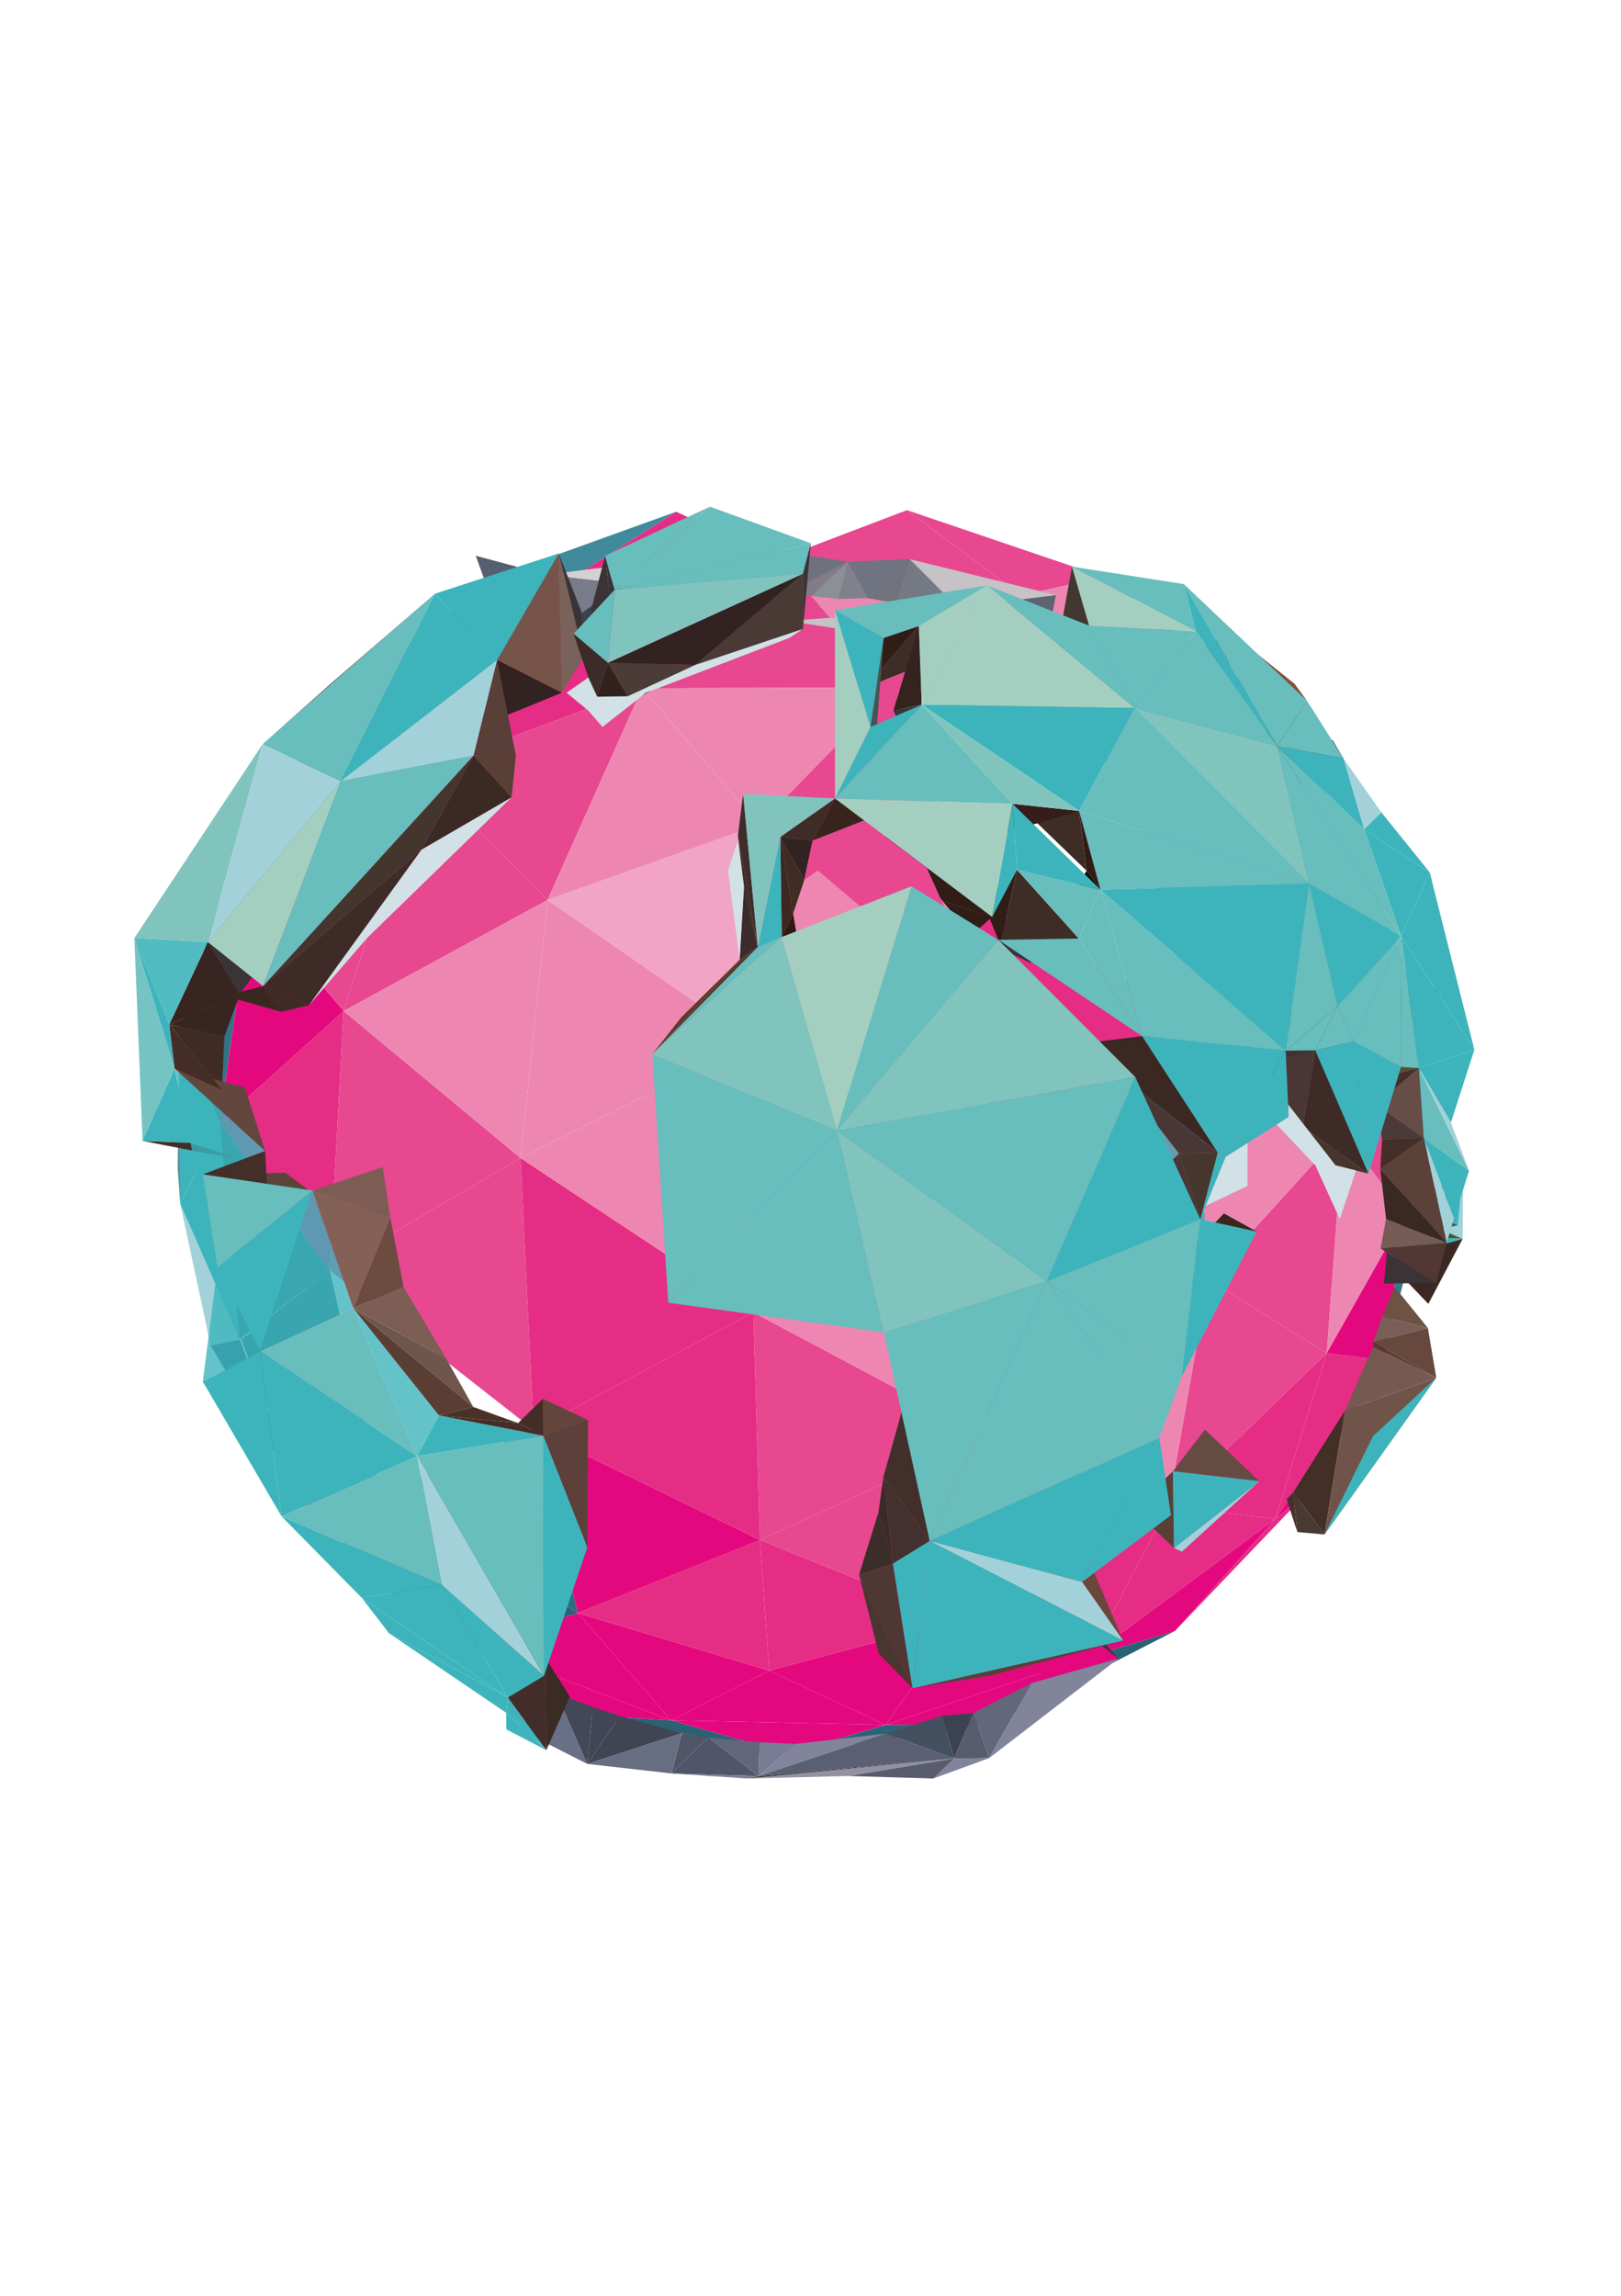<svg xmlns="http://www.w3.org/2000/svg" xmlns:xlink="http://www.w3.org/1999/xlink" version="1.1" id="Layer_1" x="0px" y="0px" viewBox="0 0 1683.78 2383.94" enable-background="new 0 0 1683.78 2383.94" xml:space="preserve">











<polygon fill="#508FA0" points="186.76,1067.03 187.26,1250.1 184.54,1212.86 " class=""/>
<polygon fill="#93AAC4" points="1146.44,661.85 942.07,592.45 1030.53,619.64 " class=""/>
<polygon fill="#4591A0" points="942.07,592.45 702.36,594.08 833.34,589.19 "/>
<polygon fill="#E62D85" points="1361.45,1546.04 1220.47,1693.63 1324.64,1577.38 "/>
<polygon fill="#E4087E" points="1324.64,1577.38 1437.23,1412.59 1361.45,1546.04 " class=""/>
<polygon fill="#296074" points="610.32,1781.28 432.28,1678.74 491.07,1707.7 "/>
<polygon fill="#2A5E72" points="315.73,1560.93 491.07,1707.7 432.28,1678.74 "/>
<polygon fill="#317F93" points="1468.97,1032.39 1484.85,1223.88 1465.38,1073.66 "/>
<polygon fill="#3F8699" points="1465.38,1073.66 1410.88,871.53 1468.97,1032.39 "/>
<polygon fill="#2A6173" points="697.13,1786.43 819.19,1820.85 610.32,1781.28 "/>
<polygon fill="#E4087E" points="491.07,1707.7 697.13,1786.43 610.32,1781.28 "/>
<polygon fill="#E4087E" points="819.19,1820.85 697.13,1786.43 920.1,1791.15 " class=""/>
<polygon fill="#2C6277" points="920.1,1791.15 1031.98,1790.17 819.19,1820.85 "/>
<polygon fill="#38798D" points="1459.02,1261.95 1484.85,1223.88 1437.23,1412.59 "/>
<polygon fill="#3C8294" points="1459.02,1261.95 1465.38,1073.66 1484.85,1223.88 "/>
<polygon fill="#2A6275" points="1220.47,1693.63 1031.98,1790.17 1132.03,1720.2 "/>
<polygon fill="#E4087E" points="1132.03,1720.2 1324.64,1577.38 1220.47,1693.63 "/>
<polygon fill="#E4087E" points="920.1,1791.15 1132.03,1720.2 1031.98,1790.17 " class=""/>
<polygon fill="#387B8C" points="364.41,718.09 367.19,726 248.38,870.65 "/>
<polygon fill="#3E8697" points="367.19,726 364.41,718.09 505.18,602.52 "/>
<polygon fill="#448FA0" points="1272.07,723.74 1302.14,715.58 1410.88,871.53 "/>
<polygon fill="#4590A2" points="1302.14,715.58 1272.07,723.74 1146.44,599.15 "/>
<polygon fill="#255C71" points="315.73,1560.93 218.79,1397.21 248.93,1391.05 "/>
<polygon fill="#A2D1D9" points="187.26,1250.1 248.93,1391.05 218.79,1397.21 "/>
<polygon fill="#327285" points="248.38,870.65 260.76,935.61 186.76,1067.03 "/>
<polygon fill="#387B8D" points="260.76,935.61 248.38,870.65 367.19,726 "/>
<polygon fill="#E62D85" points="1437.23,1412.59 1324.64,1577.38 1378.06,1405.13 "/>
<polygon fill="#E4087E" points="1378.06,1405.13 1459.02,1261.95 1437.23,1412.59 "/>
<polygon fill="#408A9B" points="505.18,602.52 702.36,531.39 562.1,620.65 "/>
<polygon fill="#3E8597" points="505.18,602.52 562.1,620.65 367.19,726 "/>
<polygon fill="#3DB4BB" points="228.11,1165.86 248.93,1391.05 187.26,1250.1 "/>
<polygon fill="#3DB4BB" points="186.76,1067.03 228.11,1165.86 187.26,1250.1 "/>
<polygon fill="#337385" points="228.11,1165.86 186.76,1067.03 260.76,935.61 "/>
<polygon fill="#ED87B1" points="1060.65,618.23 1146.44,599.15 1272.07,723.74 "/>
<polygon fill="#E74890" points="942.07,529.75 1146.44,599.15 1060.65,618.23 "/>
<polygon fill="#285F74" points="491.07,1707.7 315.73,1560.93 393.39,1550.58 "/>
<polygon fill="#265E74" points="250.74,1391.05 395.21,1550.58 315.73,1560.93 "/>
<polygon fill="#438D9E" points="1368.15,938.06 1410.88,871.53 1465.38,1073.66 "/>
<polygon fill="#4590A2" points="1410.88,871.53 1368.15,938.06 1272.07,723.74 "/>
<polygon fill="#E4087E" points="798.99,1734.82 920.1,1791.15 697.13,1786.43 "/>
<polygon fill="#E74890" points="1060.65,618.23 808.13,580.72 942.07,529.75 "/>
<polygon fill="#E62D85" points="808.13,580.72 562.1,620.65 702.36,531.39 "/>
<polygon fill="#438FA1" points="702.36,594.08 942.07,592.45 808.13,643.41 "/>
<polygon fill="#ED87B1" points="1395.18,1174.5 1459.02,1261.95 1378.06,1405.13 "/>
<polygon fill="#E74890" points="1395.18,1174.5 1465.38,1073.66 1459.02,1261.95 "/>
<polygon fill="#418B9E" points="1465.38,1073.66 1395.18,1174.5 1368.15,938.06 "/>
<polygon fill="#E4087E" points="697.13,1786.43 491.07,1707.7 600.22,1675.02 "/>
<polygon fill="#E4087E" points="600.22,1675.02 798.99,1734.82 697.13,1786.43 "/>
<polygon fill="#296075" points="393.39,1550.58 600.22,1675.02 491.07,1707.7 "/>
<polygon fill="#E62D85" points="1324.64,1577.38 1132.03,1720.2 1213.69,1563.72 "/>
<polygon fill="#E62D85" points="1213.69,1563.72 1378.06,1405.13 1324.64,1577.38 "/>
<polygon fill="#E4087E" points="1132.03,1720.2 920.1,1791.15 996.22,1682.42 "/>
<polygon fill="#E62D85" points="996.22,1682.42 1213.69,1563.72 1132.03,1720.2 "/>
<polygon fill="#E4087E" points="798.99,1734.82 996.22,1682.42 920.1,1791.15 "/>
<polygon fill="#3C8295" points="367.19,726 437.07,800.6 260.76,935.61 "/>
<polygon fill="#3F8899" points="437.07,800.6 367.19,726 562.1,620.65 "/>
<polygon fill="#306E82" points="248.93,1391.05 228.11,1165.86 342.37,1318.81 "/>
<polygon fill="#2E697E" points="342.37,1318.81 395.21,1550.58 250.74,1391.05 "/>
<polygon fill="#4895A6" points="1168.56,800 1272.07,723.74 1368.15,938.06 "/>
<polygon fill="#4D97A8" points="1272.07,723.74 1168.56,800 1060.65,618.23 "/>
<polygon fill="#E62D85" points="356.9,1049.87 342.37,1318.81 228.11,1165.86 "/>
<polygon fill="#E4087E" points="260.76,935.61 356.9,1049.87 228.11,1165.86 "/>
<polygon fill="#E74890" points="356.9,1049.87 260.76,935.61 437.07,800.6 "/>
<polygon fill="#E74890" points="1255.04,1328.69 1378.06,1405.13 1213.69,1563.72 "/>
<polygon fill="#E74890" points="1378.06,1405.13 1255.04,1328.69 1395.18,1174.5 "/>
<polygon fill="#E4087E" points="562.1,620.65 808.13,580.72 667.13,714.64 "/>
<polygon fill="#E62D85" points="562.1,620.65 667.13,714.64 437.07,800.6 "/>
<polygon fill="#E62D85" points="789.41,1599.19 996.22,1682.42 798.99,1734.82 "/>
<polygon fill="#E62D85" points="789.41,1599.19 798.99,1734.82 600.22,1675.02 "/>
<polygon fill="#629FAE" points="927.57,713.93 1060.65,618.23 1168.56,800 "/>
<polygon fill="#E74890" points="927.57,713.93 667.13,714.64 808.13,580.72 "/>
<polygon fill="#ED87B1" points="808.13,580.72 1060.65,618.23 927.57,713.93 "/>
<polygon fill="#2F6A7F" points="554.3,1484.77 600.22,1675.02 393.39,1550.58 "/>
<polygon fill="#E4087E" points="600.22,1675.02 554.3,1484.77 789.41,1599.19 "/>
<polygon fill="#ED87B1" points="1239.74,1054.09 1395.18,1174.5 1255.04,1328.69 "/>
<polygon fill="#448FA0" points="1239.74,1054.09 1368.15,938.06 1395.18,1174.5 "/>
<polygon fill="#4D96A6" points="1368.15,938.06 1239.74,1054.09 1168.56,800 "/>
<polygon fill="#E74890" points="996.22,1682.42 789.41,1599.19 1024.78,1491.58 "/>
<polygon fill="#37778B" points="1024.78,1491.58 1213.69,1563.72 996.22,1682.42 "/>
<polygon fill="#ED87B1" points="1213.69,1563.72 1024.78,1491.58 1255.04,1328.69 "/>
<polygon fill="#E74890" points="437.07,800.6 568.79,934.54 356.9,1049.87 "/>
<polygon fill="#E74890" points="568.79,934.54 437.07,800.6 667.13,714.64 "/>
<polygon fill="#ED87B1" points="667.13,714.64 927.57,713.93 788.49,856.48 "/>
<polygon fill="#ED87B1" points="667.13,714.64 788.49,856.48 568.79,934.54 "/>
<polygon fill="#E74890" points="342.37,1318.81 356.9,1049.87 540.72,1202.56 "/>
<polygon fill="#E74890" points="540.72,1202.56 554.3,1484.77 342.37,1318.81 "/>
<polygon fill="#ED87B1" points="568.79,934.54 540.72,1202.56 356.9,1049.87 "/>
<polygon fill="#E74890" points="788.49,856.48 927.57,713.93 1010.08,935.5 "/>
<polygon fill="#E74890" points="782.49,1362.79 1024.78,1491.58 789.41,1599.19 "/>
<polygon fill="#E62D85" points="554.3,1484.77 540.72,1202.56 782.49,1362.79 "/>
<polygon fill="#E62D85" points="782.49,1362.79 789.41,1599.19 554.3,1484.77 "/>
<polygon fill="#ED87B1" points="1024.78,1491.58 782.49,1362.79 1031.13,1206.57 "/>
<polygon fill="#418699" points="1031.13,1206.57 1255.04,1328.69 1024.78,1491.58 "/>
<polygon fill="#669DAB" points="1255.04,1328.69 1031.13,1206.57 1239.74,1054.09 "/>
<polygon fill="#E62D85" points="1010.08,935.5 1239.74,1054.09 1031.13,1206.57 "/>
<polygon fill="#51909E" points="782.61,1082.2 1031.13,1206.57 782.49,1362.79 "/>
<polygon fill="#73A3AF" points="1031.13,1206.57 782.61,1082.2 1010.08,935.5 "/>
<polygon fill="#ED87B1" points="788.49,856.48 1010.08,935.5 782.61,1082.2 "/>
<polygon fill="#ED87B1" points="540.72,1202.56 568.79,934.54 782.61,1082.2 "/>
<polygon fill="#ED87B1" points="782.61,1082.2 782.49,1362.79 540.72,1202.56 "/>
<polygon fill="#F1A4C4" points="788.49,856.48 782.61,1082.2 568.79,934.54 "/>
<polygon fill="#3A3436" points="1058.21,1630.51 1080.2,1653.75 1064.8,1641.34 "/>
<polygon fill="#3A3436" points="1064.8,1641.34 1080.2,1653.75 1108.17,1687.58 "/>
<polygon fill="#3A3436" points="1088.36,1644.27 1108.17,1687.58 1089.27,1655.72 "/>
<polygon fill="#3A3436" points="1105.65,1659.21 1161.66,1722.33 1117.82,1688.59 "/>
<polygon fill="#E4087E" points="1117.82,1688.59 1161.66,1722.33 1071.71,1747.72 "/>
<polygon fill="#9191A1" points="991.09,1826.06 881.39,1844.24 775.86,1846.86 "/>
<polygon fill="#3C4252" points="1011.03,1778.8 991.09,1826.06 978.45,1781.66 "/>
<polygon fill="#62677C" points="1071.71,1747.72 1027.46,1825.65 1011.03,1778.8 "/>
<polygon fill="#82849B" points="1071.71,1747.72 1161.66,1722.33 1027.46,1825.65 "/>
<polygon fill="#595B6E" points="1011.03,1778.8 1027.46,1825.65 991.09,1826.06 "/>
<polygon fill="#3A3436" points="1449.55,1242.32 1519.77,1225.7 1455.89,1255.57 "/>
<polygon fill="#445060" points="978.45,1781.66 991.09,1826.06 920.17,1800.22 "/>
<polygon fill="#3A3436" points="578.2,1752.5 539.05,1795.64 581.41,1740.88 "/>
<polygon fill="#6E5244" points="1448.72,1336.51 1483.17,1379.02 1435.91,1367.08 "/>
<polygon fill="#785E56" points="1435.91,1367.08 1483.17,1379.02 1426.33,1393.57 "/>
<polygon fill="#46322B" points="1343.26,1549.8 1347.61,1590.92 1336.43,1556.76 "/>
<polygon fill="#3A3436" points="577.88,1758.31 539.05,1795.64 578.2,1752.5 "/>
<polygon fill="#505823" points="1458.3,1261.71 1519.29,1286.39 1454.31,1283.33 "/>
<polygon fill="#3B2822" points="1440.28,1308.71 1519.29,1286.39 1483.66,1353.97 "/>
<polygon fill="#A2D1D9" points="1455.89,1255.57 1519.77,1225.7 1519.29,1286.39 "/>
<polygon fill="#3DB4BB" points="1455.89,1255.57 1519.29,1286.39 1458.3,1261.71 "/>
<polygon fill="#3DB4BB" points="1454.31,1283.33 1519.29,1286.39 1440.28,1308.71 "/>
<polygon fill="#515567" points="735.98,1804.28 697.53,1841.62 708.17,1799.85 "/>
<polygon fill="#414553" points="708.17,1799.85 610.07,1831.73 643.8,1781.88 "/>
<polygon fill="#686F86" points="577.88,1758.31 610.07,1831.73 539.05,1795.64 "/>
<polygon fill="#686E82" points="708.17,1799.85 697.53,1841.62 610.07,1831.73 "/>
<polygon fill="#424555" points="643.8,1781.88 610.07,1831.73 615.77,1772.65 "/>
<polygon fill="#424858" points="615.77,1772.65 610.07,1831.73 577.88,1758.31 "/>
<polygon fill="#442F27" points="1396.99,1464.82 1375.8,1593.43 1343.26,1549.8 "/>
<polygon fill="#483A32" points="1343.26,1549.8 1375.8,1593.43 1347.61,1590.92 "/>
<polygon fill="#3A3436" points="1317.17,766.97 1372.16,753.11 1329.99,783.67 "/>
<polygon fill="#67483C" points="1426.33,1393.57 1483.17,1379.02 1491.92,1430.64 "/>
<polygon fill="#70544A" points="1396.99,1464.82 1491.92,1430.64 1375.8,1593.43 "/>
<polygon fill="#573A30" points="1426.33,1393.57 1491.92,1430.64 1426.22,1398.62 "/>
<polygon fill="#765950" points="1426.22,1398.62 1491.92,1430.64 1396.99,1464.82 "/>
<polygon fill="#50556A" points="735.98,1804.28 787.94,1844.33 697.53,1841.62 "/>
<polygon fill="#3A3436" points="775.86,1846.86 787.94,1844.33 991.09,1826.06 "/>
<polygon fill="#7C8093" points="775.86,1846.86 697.53,1841.62 787.94,1844.33 "/>
<polygon fill="#82849B" points="920.17,1800.22 787.94,1844.33 826.06,1810.97 "/>
<polygon fill="#5A5F73" points="920.17,1800.22 991.09,1826.06 787.94,1844.33 "/>
<polygon fill="#3A3436" points="1233.35,684.48 1278.29,652.78 1293.47,669.04 "/>
<polygon fill="#3A3436" points="1233.35,684.48 1293.47,669.04 1259.59,706.71 "/>
<polygon fill="#787C94" points="826.06,1810.97 787.94,1844.33 788.91,1809.19 "/>
<polygon fill="#61667A" points="788.91,1809.19 787.94,1844.33 735.98,1804.28 "/>
<polygon fill="#3A3436" points="1317.17,766.97 1344.56,710 1372.16,753.11 "/>
<polygon fill="#3A3436" points="1312.2,761.78 1344.56,710 1317.17,766.97 "/>
<polygon fill="#3A3436" points="1463.53,1227.29 1516.69,1246.41 1458.6,1248.5 "/>
<polygon fill="#3A3436" points="1324.16,764.18 1384.39,768.79 1395.41,787.49 "/>
<polygon fill="#3A3436" points="1324.16,764.18 1395.41,787.49 1347.96,817.81 "/>
<polygon fill="#835139" points="1344.56,710 1357.8,727.94 1293.47,669.04 "/>
<polygon fill="#3A3436" points="1441.2,1025.99 1513.37,1028.28 1451.45,1045.2 "/>
<polygon fill="#565F70" points="512.84,628.64 494.18,577.15 571.63,597.81 "/>
<polygon fill="#5E6370" points="994.99,630.53 1096.81,617.93 1088.99,658 "/>
<polygon fill="#3A3436" points="1440.6,1300.66 1491.91,1332.25 1437.59,1332.91 "/>
<polygon fill="#3A3436" points="1438.31,1044.86 1497.71,1039.14 1445.5,1064.47 "/>
<polygon fill="#767B8D" points="571.63,660.5 494.18,639.84 566.82,596.81 "/>
<polygon fill="#3A3436" points="1458.6,1248.5 1514.19,1272.46 1454.92,1265.56 "/>
<polygon fill="#3A3436" points="1454.92,1265.56 1514.19,1272.46 1453.8,1274.41 "/>
<polygon fill="#3A3436" points="1453.8,1274.41 1514.19,1272.46 1452.53,1283.85 "/>
<polygon fill="#3DB4BB" points="1458.6,1248.5 1516.69,1246.41 1514.19,1272.46 "/>
<polygon fill="#3A3436" points="1497.71,1039.14 1485.05,905.85 1513.37,1028.28 "/>
<polygon fill="#3A3436" points="331.25,781.43 342.36,711.07 370.55,742.33 "/>
<polygon fill="#3A3436" points="1434.02,1296.39 1491.91,1332.25 1440.6,1300.66 "/>
<polygon fill="#3DB4BB" points="525.7,1778.57 567.5,1817.43 525.95,1795.83 "/>
<polygon fill="#3A3436" points="1445.41,1210.15 1525.94,1215.79 1456.37,1211.82 "/>
<polygon fill="#765C54" points="1439.75,1265.93 1502.72,1290.42 1434.02,1296.39 "/>
<polygon fill="#513834" points="1434.02,1296.39 1502.72,1290.42 1491.91,1332.25 "/>
<polygon fill="#392922" points="1433.76,1214.04 1502.72,1290.42 1439.75,1265.93 "/>
<polygon fill="#3B2B25" points="591.91,1761.95 567.5,1817.43 566.7,1721.56 "/>
<polygon fill="#83848D" points="760.65,623.55 804.29,571.54 817.37,616.34 "/>
<polygon fill="#8B8F96" points="843.07,619 880.57,583.23 870.67,622 "/>
<polygon fill="#817C87" points="817.37,616.34 880.57,583.23 843.07,619 "/>
<polygon fill="#6D727C" points="817.37,616.34 804.29,571.54 880.57,583.23 "/>
<polygon fill="#80818A" points="870.67,622 880.57,583.23 901.29,621.12 "/>
<polygon fill="#C7C2C5" points="893.82,656.43 817.53,644.74 864.59,641.39 "/>
<polygon fill="#757984" points="931.6,626.53 944.89,580.65 994.99,630.53 "/>
<polygon fill="#6F7480" points="901.29,621.12 880.57,583.23 944.89,580.65 "/>
<polygon fill="#C7C2C5" points="994.99,630.53 944.89,580.65 1096.81,617.93 "/>
<polygon fill="#6F737C" points="901.29,621.12 944.89,580.65 931.6,626.53 "/>
<polygon fill="#3DB4BB" points="1485.05,905.85 1417.02,861.11 1434.83,843.56 "/>
<polygon fill="#A2D1D9" points="1395.41,787.49 1434.83,843.56 1417.02,861.11 "/>
<polygon fill="#A2D1D9" points="1502.72,1290.42 1479,1181.74 1510.29,1265.19 "/>
<polygon fill="#3DB4BB" points="1525.94,1215.79 1510.29,1265.19 1479,1181.74 "/>
<polygon fill="#4B3B38" points="1429.16,1146.64 1479,1181.74 1435.64,1183.24 "/>
<polygon fill="#452E27" points="1435.64,1183.24 1479,1181.74 1433.76,1214.04 "/>
<polygon fill="#5B4138" points="1433.76,1214.04 1479,1181.74 1502.72,1290.42 "/>
<polygon fill="#664D45" points="1429.16,1146.64 1473.84,1109.03 1479,1181.74 "/>
<polygon fill="#3DB4BB" points="1531.48,1090.02 1507.11,1165.69 1473.84,1109.03 "/>
<polygon fill="#68BDBD" points="1473.84,1109.03 1525.94,1215.79 1479,1181.74 "/>
<polygon fill="#412D2B" points="1421.87,1138.37 1473.84,1109.03 1429.16,1146.64 "/>
<polygon fill="#A2D1D9" points="1525.94,1215.79 1473.84,1109.03 1507.11,1165.69 "/>
<polygon fill="#97979F" points="760.65,623.55 646.27,606.18 804.29,571.54 "/>
<polygon fill="#D4D1D3" points="566.82,596.81 635.12,588.26 646.27,606.18 "/>
<polygon fill="#646771" points="662.79,646.62 646.27,606.18 760.65,623.55 "/>
<polygon fill="#C7C2C5" points="804.29,571.54 646.27,606.18 635.12,588.26 "/>
<polygon fill="#787B8A" points="571.63,660.5 566.82,596.81 646.27,606.18 "/>
<polygon fill="#3B434E" points="571.63,660.5 646.27,606.18 662.79,646.62 "/>
<polygon fill="#442F2A" points="1408.53,1126.07 1473.84,1109.03 1421.87,1138.37 "/>
<polygon fill="#3F2B23" points="230.48,1131.7 175.83,1063.82 233.12,1076.18 "/>
<polygon fill="#382520" points="233.12,1076.18 175.83,1063.82 249.22,1032.34 "/>
<polygon fill="#68BDBD" points="1229.74,606.57 1357.8,727.94 1326.55,774.81 "/>
<polygon fill="#68BDBD" points="1357.8,727.94 1395.41,787.49 1326.55,774.81 "/>
<polygon fill="#3DB4BB" points="1417.02,861.11 1326.55,774.81 1395.41,787.49 "/>
<polygon fill="#3A3436" points="272.78,772.78 342.36,711.07 451.69,616.59 "/>
<polygon fill="#55522A" points="1408.53,1126.07 1455.25,1107.9 1473.84,1109.03 "/>
<polygon fill="#382420" points="249.22,1032.34 175.83,1063.82 215.95,978.3 "/>
<polygon fill="#3A3436" points="249.22,1032.34 215.95,978.3 269.89,1003.3 "/>
<polygon opacity="0.9" fill="#3DB4BB" points="215.95,978.3 175.83,1063.82 139.58,974.08 "/>
<polygon fill="#81C4BE" points="272.78,772.78 215.95,978.3 139.58,974.08 "/>
<polygon fill="#3DB4BB" points="1229.74,606.57 1326.55,774.81 1242.1,655.68 "/>
<polygon fill="#68BDBD" points="1242.1,655.68 1113.55,588.45 1229.74,606.57 "/>
<polygon fill="#3DB4BB" points="1473.84,1109.03 1455.39,972.09 1531.48,1090.02 "/>
<polygon fill="#3DB4BB" points="1485.05,905.85 1455.39,972.09 1417.02,861.11 "/>
<polygon fill="#68BDBD" points="1455.39,972.09 1473.84,1109.03 1455.25,1107.9 "/>
<polygon fill="#68BDBD" points="1455.39,972.09 1326.55,774.81 1417.02,861.11 "/>
<polygon fill="#3DB4BB" points="1485.05,905.85 1531.48,1090.02 1455.39,972.09 "/>
<polygon fill="#3A3436" points="232.2,1200.38 197.77,1186.81 247.72,1202.97 "/>
<polygon fill="#432D27" points="215.95,1197.96 148.07,1184.74 197.77,1186.81 "/>
<polygon fill="#3A3436" points="215.95,1197.96 197.77,1186.81 232.2,1200.38 "/>
<polygon fill="#3DB4BB" points="404.06,1696 527.47,1762.82 525.7,1778.57 "/>
<polygon fill="#3A3436" points="566.7,1721.56 527.47,1762.82 554.26,1676.4 "/>
<polygon fill="#3DB4BB" points="567.5,1817.43 525.7,1778.57 527.47,1762.82 "/>
<polygon fill="#3DB4BB" points="375.76,1659.21 527.47,1762.82 404.06,1696 "/>
<polygon fill="#432D2B" points="566.7,1721.56 567.5,1817.43 527.47,1762.82 "/>
<polygon opacity="0.9" fill="#68BDBD" points="148.07,1184.74 139.58,974.08 181.38,1109.65 "/>
<polygon fill="#3DB4BB" points="181.38,1109.65 197.77,1186.81 148.07,1184.74 "/>
<polygon fill="#3DB4BB" points="181.38,1109.65 139.58,974.08 175.83,1063.82 "/>
<polygon fill="#63463E" points="275.41,1195.26 181.38,1109.65 254.36,1129.19 "/>
<polygon fill="#452D25" points="230.48,1131.7 181.38,1109.65 175.83,1063.82 "/>
<polygon fill="#423832" points="1100.9,658.07 1113.55,588.45 1131.39,649.69 "/>
<polygon fill="#A4CFC0" points="1113.55,588.45 1242.1,655.68 1131.39,649.69 "/>
<polygon fill="#3A3436" points="1100.9,658.07 1131.39,649.69 1097.88,678.5 "/>
<polygon fill="#47362B" points="1353.03,1169.97 1421.57,1218.76 1384.28,1209.4 "/>
<polygon fill="#3A3436" points="606.53,682.12 580.38,574.7 603.96,635.26 "/>
<polygon fill="#3A3436" points="613.71,634.84 628.52,577.18 637.89,658.29 "/>
<polygon fill="#3A3436" points="272.78,772.78 215.95,978.3 215.95,978.3 "/>
<polygon fill="#5B3F37" points="1028.34,1740.07 947.83,1753.16 1166.69,1703.68 "/>
<polygon fill="#7A6159" points="583.58,719.36 580.38,574.7 606.53,682.12 "/>
<polygon opacity="0.8" fill="#3DB4BB" points="210.65,1219.48 225.88,1316.18 197.77,1186.81 "/>
<polygon opacity="0.8" fill="#3DB4BB" points="181.38,1109.65 210.65,1219.48 197.77,1186.81 "/>
<polygon opacity="0.8" fill="#3DB4BB" points="275.41,1195.26 210.65,1219.48 181.38,1109.65 "/>
<polygon fill="#5B4339" points="324.42,1238.61 210.65,1219.48 296.43,1217.87 "/>
<polygon fill="#432F28" points="278.39,1249.91 210.65,1219.48 275.41,1195.26 "/>
<polygon fill="#3DB4BB" points="459.01,1645.86 527.47,1762.82 375.76,1659.21 "/>
<polygon fill="#3DB4BB" points="375.76,1659.21 292.5,1574.67 459.01,1645.86 "/>
<polygon fill="#3DB4BB" points="459.01,1645.86 565.12,1740.22 527.47,1762.82 "/>
<polygon fill="#664B43" points="1251.63,1484.49 1308.14,1538.11 1218.3,1527.85 "/>
<polygon fill="#A2D1D9" points="1308.14,1538.11 1227.64,1611.31 1219.44,1607.53 "/>
<polygon fill="#593F35" points="1218.3,1527.85 1219.44,1607.53 1177.19,1566.82 "/>
<polygon fill="#3DB4BB" points="1218.3,1527.85 1308.14,1538.11 1219.44,1607.53 "/>
<polygon fill="#A2D1D9" points="272.78,772.78 353.96,811.12 215.95,978.3 "/>
<polygon fill="#68BDBD" points="451.69,616.59 353.96,811.12 272.78,772.78 "/>
<polygon fill="#6B463B" points="1135.01,1629.27 1166.69,1703.68 1124.03,1642.73 "/>
<polygon fill="#3A3436" points="1135.01,1629.27 1124.03,1642.73 1082.27,1606.57 "/>
<polygon fill="#4A3631" points="892.31,1635.28 947.83,1753.16 912.76,1717.11 "/>
<polygon opacity="0.8" fill="#3DB4BB" points="210.65,1434.69 225.88,1316.18 270.07,1403.11 "/>
<polygon fill="#3DB4BB" points="270.07,1403.11 292.5,1574.67 210.65,1434.69 "/>
<polygon fill="#68BDBD" points="1326.55,774.81 1455.39,972.09 1359.71,917.56 "/>
<polygon fill="#3E2B25" points="291.9,1050.68 273.27,1024.06 320.99,1043.87 "/>
<polygon fill="#3E2B27" points="320.99,1043.87 273.27,1024.06 437.82,882.38 "/>
<polygon fill="#A4CFC0" points="353.96,811.12 273.27,1024.06 215.95,978.3 "/>
<polygon fill="#392820" points="291.9,1050.68 233.27,1034.11 273.27,1024.06 "/>
<polygon fill="#3DB4BB" points="1359.71,917.56 1455.39,972.09 1389.36,1044.94 "/>
<polygon fill="#3A3436" points="1317.32,1052.4 1389.36,1044.94 1336.9,1054.7 "/>
<polygon fill="#68BDBD" points="1455.39,972.09 1455.25,1107.9 1405.9,1081.69 "/>
<polygon fill="#3A3436" points="1336.9,1054.7 1389.36,1044.94 1405.9,1081.69 "/>
<polygon fill="#68BDBD" points="1405.9,1081.69 1389.36,1044.94 1455.39,972.09 "/>
<polygon fill="#3DB4BB" points="1421.57,1218.76 1405.9,1081.69 1455.25,1107.9 "/>
<polygon fill="#3A3436" points="1336.9,1054.7 1405.9,1081.69 1340.86,1102.27 "/>
<polygon fill="#3A3436" points="637.89,658.29 628.52,577.18 638.45,612.4 "/>
<polygon fill="#68BDBD" points="737.42,526.14 638.45,612.4 628.52,577.18 "/>
<polygon fill="#68BDBD" points="638.45,612.4 737.42,526.14 842.25,564.16 "/>
<polygon fill="#3A3436" points="637.89,658.29 638.45,612.4 660.06,673.38 "/>
<polygon fill="#68BDBD" points="842.25,564.16 834.07,595.81 638.45,612.4 "/>
<polygon fill="#3A3436" points="833.97,654.12 834.07,595.81 842.25,564.16 "/>
<polygon fill="#4A3A36" points="722.22,690.48 834.07,595.81 833.97,654.12 "/>
<polygon fill="#68BDBD" points="1178.43,735.25 1025.31,607.91 1131.39,649.69 "/>
<polygon fill="#81C4BE" points="1359.71,917.56 1178.43,735.25 1326.55,774.81 "/>
<polygon fill="#68BDBD" points="1242.1,655.68 1326.55,774.81 1178.43,735.25 "/>
<polygon fill="#68BDBD" points="1131.39,649.69 1242.1,655.68 1178.43,735.25 "/>
<polygon fill="#77544A" points="583.58,719.36 516.36,685.3 580.38,574.7 "/>
<polygon fill="#322221" points="524.89,743.35 516.36,685.3 583.58,719.36 "/>
<polygon fill="#3DB4BB" points="353.96,811.12 451.69,616.59 516.36,685.3 "/>
<polygon fill="#3DB4BB" points="516.36,685.3 451.69,616.59 580.38,574.7 "/>
<polygon fill="#3E2B27" points="1353.03,1169.97 1366.29,1090.73 1421.57,1218.76 "/>
<polygon fill="#3A3436" points="1273.53,1100.52 1366.29,1090.73 1310.66,1104.42 "/>
<polygon fill="#3DB4BB" points="1421.57,1218.76 1366.29,1090.73 1405.9,1081.69 "/>
<polygon fill="#68BDBD" points="1389.36,1044.94 1405.9,1081.69 1366.29,1090.73 "/>
<polygon fill="#4A3634" points="1310.66,1104.42 1366.29,1090.73 1353.03,1169.97 "/>
<polygon fill="#3E2C27" points="897.9,714.51 954.48,650.07 945.53,695.46 "/>
<polygon fill="#68BDBD" points="459.01,1645.86 292.5,1574.67 433.24,1512.11 "/>
<polygon fill="#A2D1D9" points="433.24,1512.11 565.12,1740.22 459.01,1645.86 "/>
<polygon fill="#3DB4BB" points="292.5,1574.67 270.07,1403.11 433.24,1512.11 "/>
<polygon fill="#3DB4BB" points="1124.03,1642.73 1204.24,1493.12 1216.33,1573.47 "/>
<polygon fill="#68BDBD" points="867.25,633.58 1025.31,607.91 954.48,650.07 "/>
<polygon fill="#322221" points="722.22,690.48 631.39,688.34 834.07,595.81 "/>
<polygon fill="#31221E" points="619.14,727.23 631.39,688.34 655.79,729.25 "/>
<polygon fill="#68BDBD" points="638.45,612.4 631.39,688.34 595.79,658.08 "/>
<polygon fill="#81C4BE" points="631.39,688.34 638.45,612.4 834.07,595.81 "/>
<polygon fill="#4B3C37" points="655.79,729.25 631.39,688.34 722.22,690.48 "/>
<polygon fill="#3C2C29" points="619.14,727.23 595.79,658.08 631.39,688.34 "/>
<polygon fill="#3B251D" points="1271.32,1260.08 1305.33,1278.86 1231.63,1301.65 "/>
<polygon fill="#3A3436" points="1273.53,1100.52 1335.44,1091.04 1366.29,1090.73 "/>
<polygon fill="#68BDBD" points="1389.36,1044.94 1335.44,1091.04 1359.71,917.56 "/>
<polygon fill="#68BDBD" points="1366.29,1090.73 1335.44,1091.04 1389.36,1044.94 "/>
<polygon fill="#301D16" points="897.9,714.51 918,662.37 954.48,650.07 "/>
<polygon fill="#68BDBD" points="867.25,633.58 954.48,650.07 918,662.37 "/>
<polygon fill="#68BDBD" points="366.81,1358.52 433.24,1512.11 270.07,1403.11 "/>
<polygon fill="#6C4B41" points="419.21,1336.39 366.81,1358.52 405.46,1264.5 "/>
<polygon fill="#7D5E54" points="463.43,1410.77 366.81,1358.52 419.21,1336.39 "/>
<polygon fill="#6E564C" points="491.65,1461.04 366.81,1358.52 463.43,1410.77 "/>
<polygon fill="#3DB4BB" points="1335.44,1091.04 1338.55,1159.97 1273.24,1201.31 "/>
<polygon fill="#3B2924" points="437.82,882.38 491.87,784.55 531.37,828.04 "/>
<polygon fill="#45362D" points="437.82,882.38 273.27,1024.06 491.87,784.55 "/>
<polygon fill="#593F38" points="535.85,784.73 491.87,784.55 516.36,685.3 "/>
<polygon fill="#68BDBD" points="273.27,1024.06 353.96,811.12 491.87,784.55 "/>
<polygon fill="#A2D1D9" points="516.36,685.3 491.87,784.55 353.96,811.12 "/>
<polygon fill="#593F34" points="531.37,828.04 491.87,784.55 535.85,784.73 "/>
<polygon fill="#3DB4BB" points="270.07,1403.11 225.88,1316.18 324.75,1236.3 "/>
<polygon opacity="0.8" fill="#3DB4BB" points="270.07,1403.11 324.75,1236.3 366.81,1358.52 "/>
<polygon fill="#68BDBD" points="225.88,1316.18 210.65,1219.48 324.75,1236.3 "/>
<polygon fill="#7D5C53" points="405.46,1264.5 324.75,1236.3 397.59,1211.97 "/>
<polygon fill="#836157" points="405.46,1264.5 366.81,1358.52 324.75,1236.3 "/>
<polygon fill="#493128" points="538.17,1477.79 455.87,1469.88 491.65,1461.04 "/>
<polygon fill="#5A3E34" points="491.65,1461.04 455.87,1469.88 366.81,1358.52 "/>
<polygon opacity="0.8" fill="#3DB4BB" points="455.87,1469.88 433.24,1512.11 366.81,1358.52 "/>
<polygon fill="#392B28" points="917.7,1533.4 927.52,1623.64 912.51,1570.33 "/>
<polygon fill="#4F3733" points="892.31,1635.28 927.52,1623.64 947.83,1753.16 "/>
<polygon fill="#3B2D29" points="912.51,1570.33 927.52,1623.64 892.31,1635.28 "/>
<polygon fill="#3A3436" points="1123.08,1083.77 1264.92,1196.67 1164.05,1119.65 "/>
<polygon fill="#4A3634" points="1164.05,1119.65 1264.92,1196.67 1224.69,1197.89 "/>
<polygon fill="#34231E" points="927.83,737.97 954.48,650.07 957.38,731.76 "/>
<polygon fill="#A4CFC0" points="957.38,731.76 954.48,650.07 1025.31,607.91 "/>
<polygon fill="#A4CFC0" points="1025.31,607.91 1178.43,735.25 957.38,731.76 "/>
<polygon fill="#3A3436" points="927.83,737.97 957.38,731.76 952.54,788.49 "/>
<polygon fill="#3DB4BB" points="965.66,1600.11 947.83,1753.16 927.52,1623.64 "/>
<polygon fill="#A2D1D9" points="1166.69,1703.68 965.66,1600.11 1124.03,1642.73 "/>
<polygon fill="#3DB4BB" points="1204.24,1493.12 1124.03,1642.73 965.66,1600.11 "/>
<polygon fill="#42312E" points="917.7,1533.4 965.66,1600.11 927.52,1623.64 "/>
<polygon fill="#422F2B" points="940.81,1451.03 965.66,1600.11 917.7,1533.4 "/>
<polygon fill="#3DB4BB" points="947.83,1753.16 965.66,1600.11 1166.69,1703.68 "/>
<polygon fill="#3DB4BB" points="1264.92,1196.67 1273.24,1201.31 1246.77,1266.12 "/>
<polygon fill="#4A3634" points="1224.69,1197.89 1246.77,1266.12 1190.52,1230.69 "/>
<polygon fill="#3DB4BB" points="1227.14,1430.38 1246.77,1266.12 1305.33,1278.86 "/>
<polygon fill="#47362B" points="1224.69,1197.89 1264.92,1196.67 1246.77,1266.12 "/>
<polygon fill="#3DB4BB" points="904.21,754.91 867.25,633.58 918,662.37 "/>
<polygon fill="#3A3436" points="898.28,797.11 904.21,754.91 911.06,754.3 "/>
<polygon fill="#485355" points="911.06,754.3 904.21,754.91 918,662.37 "/>
<polygon fill="#3DB4BB" points="433.24,1512.11 455.87,1469.88 564.35,1490.79 "/>
<polygon fill="#452D25" points="538.17,1477.79 564.35,1490.79 455.87,1469.88 "/>
<polygon fill="#68BDBD" points="565.12,1740.22 433.24,1512.11 564.35,1490.79 "/>
<polygon fill="#5C4039" points="610.07,1606.73 564.35,1490.79 610.78,1474.58 "/>
<polygon fill="#3DB4BB" points="610.07,1606.73 565.12,1740.22 564.35,1490.79 "/>
<polygon fill="#64453B" points="610.78,1474.58 564.35,1490.79 563.9,1452.49 "/>
<polygon fill="#432D25" points="563.9,1452.49 564.35,1490.79 538.17,1477.79 "/>
<polygon fill="#3DB4BB" points="1120.97,842.1 957.38,731.76 1178.43,735.25 "/>
<polygon fill="#3E2C27" points="1064.95,842.69 1120.97,842.1 1128.67,904.23 "/>
<polygon fill="#68BDBD" points="1178.43,735.25 1359.71,917.56 1120.97,842.1 "/>
<polygon fill="#361D1A" points="1009.86,874.81 1051.67,834.7 1120.97,842.1 "/>
<polygon fill="#81C4BE" points="957.38,731.76 1120.97,842.1 1051.67,834.7 "/>
<polygon fill="#68BDBD" points="1120.97,842.1 1359.71,917.56 1143.13,923.89 "/>
<polygon fill="#301D16" points="1128.67,904.23 1120.97,842.1 1143.13,923.89 "/>
<polygon fill="#3DB4BB" points="1335.44,1091.04 1143.13,923.89 1359.71,917.56 "/>
<polygon fill="#100D08" points="1128.67,904.23 1143.13,923.89 1098.72,953.17 "/>
<polygon fill="#68BDBD" points="1087.4,1330.44 1204.24,1493.12 965.66,1600.11 "/>
<polygon fill="#68BDBD" points="1204.24,1493.12 1087.4,1330.44 1227.14,1430.38 "/>
<polygon fill="#68BDBD" points="1227.14,1430.38 1087.4,1330.44 1246.77,1266.12 "/>
<polygon fill="#3DB4BB" points="867.32,829.15 904.21,754.91 957.38,731.76 "/>
<polygon fill="#39241D" points="844.13,872.85 867.32,829.15 903.02,849.76 "/>
<polygon fill="#A4CFC0" points="867.25,633.58 904.21,754.91 867.32,829.15 "/>
<polygon fill="#68BDBD" points="1051.67,834.7 867.32,829.15 957.38,731.76 "/>
<polygon fill="#3F2C23" points="823.82,948.74 810.57,869.05 835.42,913.77 "/>
<polygon fill="#3E2C27" points="844.13,872.85 810.57,869.05 867.32,829.15 "/>
<polygon fill="#81C4BE" points="810.57,869.05 771.91,824.34 867.32,829.15 "/>
<polygon fill="#322221" points="835.42,913.77 810.57,869.05 844.13,872.85 "/>
<polygon fill="#3A3436" points="1038.53,984.57 1120.62,974.63 1070.26,999.92 "/>
<polygon fill="#68BDBD" points="1186.38,1075.96 1120.62,974.63 1143.13,923.89 "/>
<polygon fill="#3B2822" points="1123.08,1083.77 1186.38,1075.96 1264.92,1196.67 "/>
<polygon fill="#68BDBD" points="1143.13,923.89 1335.44,1091.04 1186.38,1075.96 "/>
<polygon fill="#3DB4BB" points="1273.24,1201.31 1186.38,1075.96 1335.44,1091.04 "/>
<polygon fill="#3DB4BB" points="1186.38,1075.96 1273.24,1201.31 1264.92,1196.67 "/>
<polygon fill="#3E2C27" points="1038.53,984.57 1056.44,903.26 1120.62,974.63 "/>
<polygon fill="#68BDBD" points="1120.62,974.63 1056.44,903.26 1143.13,923.89 "/>
<polygon fill="#3DB4BB" points="1051.67,834.7 1143.13,923.89 1056.44,903.26 "/>
<polygon fill="#301D16" points="1021.74,935.81 1056.44,903.26 1038.53,984.57 "/>
<polygon fill="#301D16" points="978.91,935.47 1030.58,952.21 1008.84,971.54 "/>
<polygon fill="#301D16" points="903.02,849.76 1030.58,952.21 978.91,935.47 "/>
<polygon fill="#3DB4BB" points="1056.44,903.26 1030.58,952.21 1051.67,834.7 "/>
<polygon fill="#A4CFC0" points="867.32,829.15 1051.67,834.7 1030.58,952.21 "/>
<polygon fill="#3DB4BB" points="1179.24,1118.43 1246.77,1266.12 1087.4,1330.44 "/>
<polygon fill="#3C2821" points="823.82,948.74 812.05,973.01 810.57,869.05 "/>
<polygon fill="#311813" points="827.89,972.72 812.05,973.01 823.82,948.74 "/>
<polygon fill="#3A3436" points="854.18,980.35 812.05,973.01 827.89,972.72 "/>
<polygon fill="#5D3929" points="768.27,996.59 677.58,1094.64 707.86,1056.22 "/>
<polygon fill="#3F2D2B" points="766.48,867.83 771.91,824.34 787.11,983.53 "/>
<polygon fill="#3DB4BB" points="812.05,973.01 787.11,983.53 810.57,869.05 "/>
<polygon fill="#81C4BE" points="771.91,824.34 810.57,869.05 787.11,983.53 "/>
<polygon fill="#68BDBD" points="787.11,983.53 812.05,973.01 677.58,1094.64 "/>
<polygon fill="#392B29" points="766.48,867.83 787.11,983.53 772.8,920.7 "/>
<polygon fill="#573A2F" points="768.27,996.59 787.11,983.53 677.58,1094.64 "/>
<polygon fill="#3B2C2B" points="772.8,920.7 787.11,983.53 768.27,996.59 "/>
<polygon fill="#68BDBD" points="965.66,1600.11 918.1,1383.51 1087.4,1330.44 "/>
<polygon fill="#68BDBD" points="1120.62,974.63 1186.38,1075.96 1037.05,975.95 "/>
<polygon fill="#81C4BE" points="869.29,1174.06 1087.4,1330.44 918.1,1383.51 "/>
<polygon fill="#68BDBD" points="677.58,1094.64 869.29,1174.06 694.15,1352.83 "/>
<polygon fill="#68BDBD" points="869.29,1174.06 918.1,1383.51 694.15,1352.83 "/>
<polygon fill="#68BDBD" points="946.79,920.3 1037.05,975.95 869.29,1174.06 "/>
<polygon fill="#68BDBD" points="1087.4,1330.44 869.29,1174.06 1179.24,1118.43 " class=""/>
<polygon fill="#81C4BE" points="1037.05,975.95 1179.24,1118.43 869.29,1174.06 "/>
<polygon fill="#81C4BE" points="869.29,1174.06 677.58,1094.64 812.05,973.01 "/>
<polygon fill="#A4CFC0" points="869.29,1174.06 812.05,973.01 946.79,920.3 "/>
<polygon fill="#82849B" points="1027.46,1825.65 969.47,1846.86 991.09,1826.06 "/>
<polygon fill="#595B6E" points="881.39,1844.24 969.47,1846.86 991.09,1826.06 "/>
<polygon fill="#E74890" points="844.13,872.85 835.42,913.77 849.57,903.94 893.49,941.15 946.79,920.3 980.6,941.15 962.62,900.98   903.02,856.48 889.91,873.17 "/>
<polygon fill="#3DB4BB" points="1491.92,1430.64 1426.22,1491.26 1375.8,1593.43 "/>
<polygon fill="#E62D85" points="1017.46,963.88 1028.14,954.39 1037.05,975.95 "/>
<polygon fill="#D1E1E5" points="531.37,828.04 381.28,974.08 320.99,1043.87 437.82,882.38 "/>
<polygon fill="#D1E1E5" points="611.13,703.5 588.49,719.36 611.13,737.97 625.8,754.91 671.16,719.36 819.97,662.37 834.07,653.1   722.22,690.48 652.07,723 620.32,723.47 "/>
<polygon fill="#D1E1E5" points="766.48,872.85 756.19,903.94 768.27,996.59 772.8,920.7 "/>
<polygon fill="#D1E1E5" points="1252.45,1252.23 1295.88,1231.4 1295.88,1186.98 1273.24,1201.31 " class=""/>
<polygon fill="#D1E1E5" points="1326.17,1167.8 1338.55,1159.97 1338.55,1147.55 1387.31,1210.16 1408.53,1215.48 1391.67,1265.93   1366.29,1210.15 "/>
<polygon fill="#E74890" points="914.51,708.64 940.06,697.65 927.83,737.97 930.51,743.46 911.25,751.85 " class=""/>


</svg>
